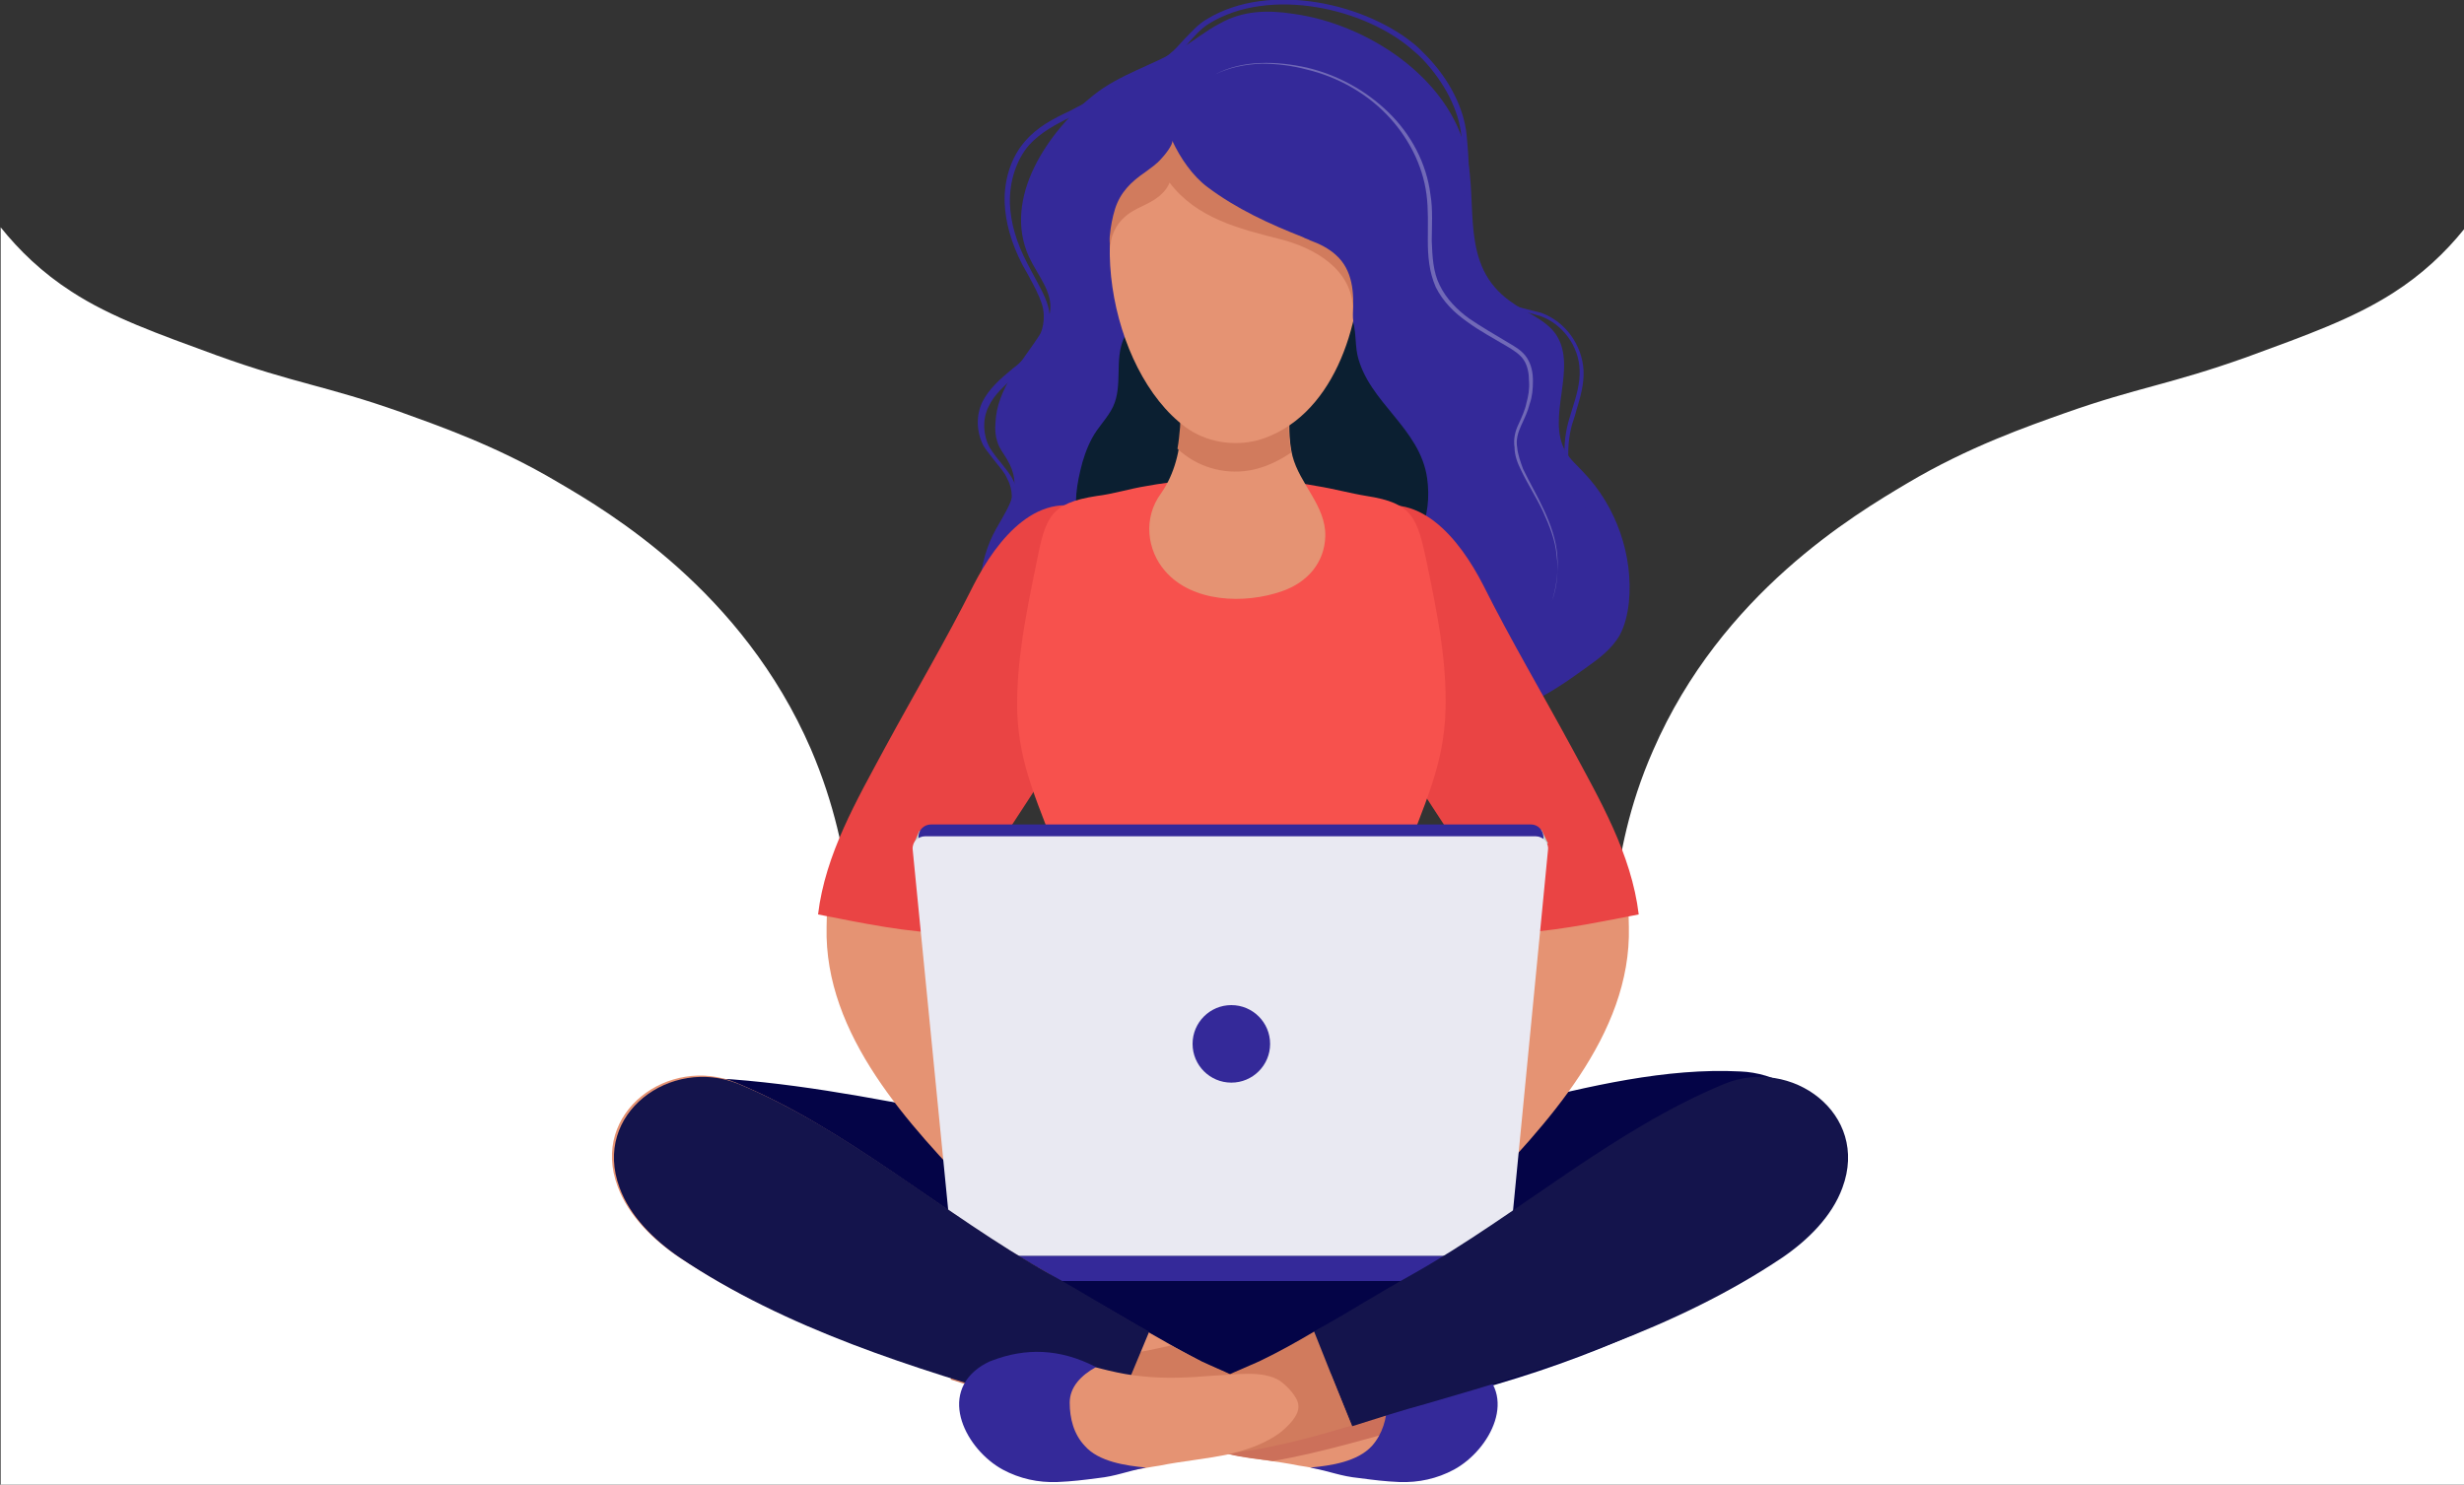 <?xml version="1.0" encoding="utf-8"?>
<!-- Generator: Adobe Illustrator 25.4.1, SVG Export Plug-In . SVG Version: 6.00 Build 0)  -->
<svg version="1.1" id="Layer_1" xmlns="http://www.w3.org/2000/svg" xmlns:xlink="http://www.w3.org/1999/xlink" x="0px" y="0px"
	 viewBox="0 0 375 226" style="enable-background:new 0 0 375 226;" xml:space="preserve">
<rect x="0" y="0" width="375" height="226" fill="#333333" stroke="none"/>
<style type="text/css">
	.st0{fill:#FFFFFF;}
	.st1{fill:#342999;}
	.st2{fill:#040447;}
	.st3{fill:#E59373;}
	.st4{fill:#0B1F31;}
	.st5{fill:#EA4444;}
	.st6{fill:#F7514D;}
	.st7{opacity:0.3;}
	.st8{fill:#D17B5D;}
	.st9{fill:#BBCFCD;}
	.st10{fill:#CC705A;}
	.st11{fill:#E9E9F2;}
	.st12{fill:#14144C;}
</style>
<g id="Homepage">
	<g id="Homepage---Mobile" transform="translate(0, -552)">
		<g id="hero-illustration-girl-whitebg-mobile" transform="translate(0, 552)">
			<path id="Path" class="st0" d="M364.2,44.6c-6.1,3.9-13.1,6.4-22.1,9.7c-12,4.3-16.6,4.6-27.9,8.6c-5.6,2-14.6,5.1-24,10.7
				c-7.9,4.7-28.2,16.7-38.6,40.6c-3.8,8.6-5.1,16.3-5.7,21.2c-3.8,16-3,19.1-5.7,22.3c-0.2,0.3-0.6,0.6-0.8,0.9
				c-0.1,0.1-0.2,0.2-0.3,0.3c-0.2,0.2-0.3,0.4-0.5,0.6c-0.1,0.1-0.2,0.2-0.4,0.3c-0.2,0.2-0.3,0.3-0.6,0.5
				c-0.1,0.1-0.3,0.2-0.4,0.3c-0.2,0.2-0.3,0.3-0.6,0.4c-0.1,0.1-0.3,0.2-0.4,0.3c-0.2,0.1-0.3,0.3-0.6,0.4
				c-0.1,0.1-0.3,0.2-0.5,0.3c-0.2,0.1-0.3,0.2-0.5,0.3c-0.2,0.1-0.4,0.2-0.6,0.3c-0.2,0.1-0.4,0.2-0.6,0.3
				c-0.2,0.1-0.4,0.2-0.6,0.3c-0.2,0.1-0.4,0.2-0.6,0.3c-0.2,0.1-0.4,0.2-0.6,0.3c-0.2,0.1-0.4,0.2-0.6,0.2
				c-0.2,0.1-0.4,0.2-0.6,0.2c-0.2,0.1-0.4,0.2-0.6,0.2c-0.2,0.1-0.4,0.2-0.6,0.2s-0.4,0.1-0.6,0.2c-0.2,0.1-0.4,0.1-0.7,0.2
				c-0.2,0.1-0.4,0.1-0.6,0.2c-0.2,0.1-0.5,0.1-0.8,0.2c-0.2,0.1-0.4,0.1-0.6,0.1c-0.2,0.1-0.5,0.1-0.8,0.2
				c-0.2,0.1-0.4,0.1-0.6,0.1c-0.2,0.1-0.5,0.1-0.8,0.1c-0.2,0.1-0.4,0.1-0.6,0.1c-0.2,0.1-0.6,0.1-0.9,0.1c-0.2,0-0.4,0.1-0.6,0.1
				c-0.3,0-0.6,0.1-0.9,0.1c-0.2,0-0.4,0.1-0.6,0.1c-0.3,0-0.6,0.1-0.9,0.1c-0.2,0-0.4,0-0.6,0c-0.3,0-0.6,0-1,0c-0.2,0-0.4,0-0.6,0
				c-0.3,0-0.7,0-1,0c-0.2,0-0.4,0-0.6,0c-0.4,0-0.7,0-1-0.1c-0.2,0-0.4,0-0.6,0c-0.3,0-0.7-0.1-1.1-0.1c-0.1,0-0.3,0-0.5-0.1
				c-0.3,0-0.8-0.1-1.1-0.1c-0.2,0-0.4-0.1-0.5-0.1c-0.4-0.1-0.8-0.1-1.2-0.1c-0.1,0-0.3-0.1-0.4-0.1c-0.4-0.1-0.8-0.1-1.2-0.2
				c-0.1,0-0.3-0.1-0.4-0.1c-0.4-0.1-0.9-0.1-1.2-0.2c-0.2,0-0.2-0.1-0.4-0.1c-0.4-0.1-0.8-0.1-1.3-0.2c-0.1,0-0.2-0.1-0.4-0.1
				c-0.4-0.1-0.9-0.2-1.4-0.2c-0.1,0-0.2-0.1-0.3-0.1c-0.5-0.1-1-0.2-1.4-0.3c-0.1,0-0.1-0.1-0.2-0.1c-0.5-0.1-1-0.2-1.5-0.3
				c-0.1,0-0.1,0-0.1-0.1c-0.5-0.1-1.1-0.2-1.6-0.3c-0.1,0-0.1,0-0.1,0c-0.5-0.1-1.1-0.2-1.6-0.4v-0.3H180
				c-18.8,4.1-36.9,4.7-45.2-5.3c-2.7-3.2-1.9-6.2-5.7-22.3c-0.6-4.9-2-12.6-5.7-21.2c-10.4-24-30.6-36-38.5-40.6
				c-9.4-5.6-18.5-8.7-24-10.7c-11.3-4-16-4.3-27.9-8.6c-9-3.3-16.1-5.8-22.1-9.7c-4.5-2.9-8-6.3-10.8-9.8V226h177.2h2.8l0,0
				c0.6,0,1.1,0,1.8,0h11.5c0.6,0,1.1,0,1.8,0h1.3h1.4H375V34.9C372.2,38.4,368.6,41.8,364.2,44.6z"/>
			<g id="Group" transform="translate(148.901, -0)">
				<path id="Path_00000100350671512687502960000003063396487409740966_" class="st1" d="M83,107.3c-6.9,2.8-15.7,2-21.8-2.4
					c-6.1-4.4-11.8-7.6-19.5-7.8c-4.8-0.2-9.4,1.9-14,3.1c-4,1-7.1,4.3-11.5,4.9c-5.8,0.8-11.7-2.8-14.3-7.9s-2-11.7,0.8-16.7
					c2.1-3.7,4.1-6.4,1.7-10.5c-0.5-0.9-1.2-1.7-1.5-2.7c-0.3-0.9-0.4-1.9-0.3-2.9C2.8,59,6.8,55,9.5,50.7c0.6-1,1.2-2.1,1.4-3.2
					c0.5-3-1.9-5.6-3.2-8.4c-4.1-9,3-19.2,9.8-24.6c4-3.2,8.9-4.5,13.3-7.1c2-1.2,3.8-2.7,5.9-3.8c3.5-2,7.3-2.1,11.2-1.5
					C59,3.6,71.7,11.7,74.3,23.4c1.8,7.9-1.1,17,6.7,22.5c2.3,1.7,5.3,2.7,6.9,5c3.4,5.1-1.6,12.6,1.5,17.9c0.7,1.2,1.8,2.1,2.7,3.1
					c5,5.2,7.6,12.7,6.9,19.8c-0.2,1.8-0.6,3.5-1.4,5c-1.2,2.1-3.2,3.6-5.2,5c-2.9,2.1-5.9,4.2-9.3,5.6C83,107.3,83,107.3,83,107.3z
					"/>
				<path id="Path_00000048478675737470773780000001910889373472047805_" class="st1" d="M1.8,85.4c-0.6-1.9,0.5-3.5,1.5-5.1
					c0.5-0.7,0.9-1.3,1.2-2c0.8-1.7,0.8-3.8-0.1-5.4c-0.4-1-1.1-1.7-1.8-2.6c-0.6-0.8-1.3-1.6-1.8-2.4c-1.1-2.1-1.2-4.6-0.2-6.7
					c1-2,2.7-3.5,4.4-4.9c0.3-0.3,0.8-0.6,1.1-0.9c1.5-1.3,4.8-4.8,3.6-9c-0.5-1.6-1.3-3-2.1-4.5c-0.3-0.5-0.6-1.1-0.9-1.6
					C5,37,4.1,33.8,4,30.8c-0.1-3.5,1-6.9,3.1-9.3c1.8-2.1,4.2-3.4,6.8-4.6c0.7-0.4,1.4-0.7,2.1-1.1c3.1-1.5,6.2-3.1,9.2-4.9
					c1.9-1.2,3.7-2.3,5.1-3.8c0.4-0.4,0.7-0.8,1.1-1.2c1.1-1.1,2-2.2,3.4-3c9.5-5.8,24.5-2.4,32.1,4.3c0.4,0.4,0.9,0.9,1.3,1.3
					c3.5,3.6,5.7,8,6.1,12c0.4,4,0.5,8,0.5,11.3c0,0.7,0,1.4-0.1,2c0,2.1-0.1,4,0.7,6.1c1.2,3.3,2.8,5.2,4.8,6.2
					c0.9,0.4,1.9,0.6,3,0.9c0.8,0.2,1.6,0.4,2.4,0.6c3.7,1.3,6.3,4.9,6.5,8.8c0.1,2.1-0.5,4.1-1.1,6.1c-0.2,0.9-0.6,1.8-0.8,2.7
					c-0.9,3.9-0.6,9.2,3.1,12.2l-0.4,0.5c-3.8-3.3-4.2-8.8-3.3-12.9c0.2-0.9,0.5-1.8,0.8-2.8c0.6-1.9,1.2-3.9,1.1-5.9
					c-0.1-3.6-2.6-7-6-8.2c-0.8-0.2-1.6-0.5-2.3-0.6c-1-0.2-2.2-0.5-3.2-1c-3-1.4-4.3-4.5-5.2-6.7S73.9,36,74,33.9c0-0.7,0-1.3,0-2
					c0-3.4-0.1-7.3-0.5-11.3c-0.4-3.8-2.5-8-5.9-11.6c-0.4-0.4-0.8-0.8-1.3-1.2c-7.3-6.6-22-9.9-31.2-4.2c-1.3,0.8-2.2,1.9-3.2,3
					c-0.4,0.4-0.7,0.8-1.1,1.2c-1.5,1.4-3.2,2.6-5.2,3.9c-2.9,1.9-6.1,3.4-9.2,4.9c-0.7,0.4-1.4,0.7-2.1,1.1
					c-2.5,1.2-4.9,2.5-6.6,4.4c-1.9,2.2-3,5.5-2.9,8.9c0.1,2.9,1,6,2.7,9.2c0.3,0.6,0.6,1.1,0.9,1.7c0.8,1.5,1.7,3,2.2,4.7
					c0.9,3.2-0.4,6.7-3.8,9.6c-0.4,0.3-0.8,0.6-1.1,1c-1.6,1.4-3.3,2.8-4.2,4.8c-0.9,1.9-0.8,4.2,0.2,6.1c0.5,0.8,1.1,1.6,1.7,2.3
					c0.7,0.9,1.4,1.7,1.9,2.7c0.9,1.9,0.9,4.2,0.1,6c-0.4,0.7-0.8,1.4-1.3,2.1c-1,1.5-1.9,2.9-1.5,4.5H1.8z"/>
			</g>
			<path id="Path_00000040573630445512821670000007241246911977418643_" class="st2" d="M277.8,184.3c-2,2.6-4.8,4.8-7.4,6.7
				c-14.5,10.1-31.9,17.1-49.1,21.5c-15.4,4-31.4,3.8-47.2,2.2c-10.8-1.1-21.4-4.4-31.8-7.4c-10.6-3.2-21.1-7-31.1-12
				c-7.8-4-14.9-8.9-16-18.2c-0.5-3.7,0.3-7.8,3.1-10.2c3.4-3,8.6-2.9,13.1-2.6c25.9,2,51.1,10.8,77.2,10.9
				c14.6,0.1,28.1-3.7,42.2-7.1c10.8-2.7,22.8-5.6,34.1-5C275.1,163.5,285.2,174.8,277.8,184.3z"/>
			<path id="Path_00000152234459508561454870000004461179375916016571_" class="st3" d="M154.9,162.4c-0.3-0.6-0.6-1.3-0.9-2
				c-3.1-7.1-5.5-14.6-6.9-22.1c-0.5-2.8-1-5.8-3.1-7.6c-2.9-2.6-8.6-2.2-12.1-1.8c-1.7,0.2-3.4,0.8-4.5,2.2
				c-1.7,2.2-1.5,7.3-1.6,10c-0.4,16.5,12.6,30.2,23.2,41.2c2.1,2.2,4.2,4.3,7.1,5.2c2.8,0.8,6.4-0.1,7.6-2.7
				c0.9-1.9,0.4-4.3-0.4-6.3c-1.2-3.6-3.1-6.8-5.2-9.9C156.8,166.6,155.8,164.6,154.9,162.4z"/>
			<path id="Path_00000020395016506849690760000001994336051345652621_" class="st4" d="M217.2,72.8c0.4,2.9,0.1,5.8-1.1,8.4
				c-3.4,7.1-11.9,8.5-19,8.8c-2.6,0.1-5.2,0-7.9-0.4c-2.3-0.3-4.4,0-6.8,0c-4.6-0.1-9.2-1.5-13.1-4c-1.9-1.2-3.7-2.8-4.7-4.8
				c-1.3-2.8-0.9-6.1-0.2-9.1c0.4-1.8,1-3.5,1.8-5c0.9-1.7,2.4-3.1,3.2-4.8c1.5-3.2,0.2-7.1,1.6-10.3c1.1-2.5,3.7-5.4,5.9-7
				c2.9-2.2,6.8-2.8,10.4-2.5s7.2,1.3,10.6,2.5c2.8,0.9,5.1,0.3,7.1,2.6c1.6,1.8,1.1,4.7,1.6,6.9C208.3,61.3,216.1,65.1,217.2,72.8z
				"/>
			<path id="Path_00000072258832403216074350000006559591095562851741_" class="st5" d="M166.9,105.2c-4.6,7.9-9.8,15.6-14.8,23.3
				c-2.8,4.3-5.6,8.7-7.1,13.6c-6.9-0.1-13.8-1.6-20.5-2.9c1.1-9.2,5.9-17.4,10.2-25.4c4.5-8.3,9.3-16.4,13.5-24.8
				c3.5-6.8,9.9-15.1,18.5-11c6.6,3.2,5.6,12.2,4.2,18.2C170.1,99.4,168.6,102.3,166.9,105.2z"/>
			<path id="Path_00000036974040178609997350000006556224359699627672_" class="st3" d="M218.9,162.4c0.3-0.6,0.6-1.3,0.9-2
				c3.1-7.1,5.5-14.6,6.9-22.1c0.5-2.8,1-5.8,3.1-7.6c2.9-2.6,8.5-2.2,12.1-1.8c1.7,0.2,3.4,0.8,4.4,2.2c1.7,2.2,1.5,7.3,1.6,10
				c0.4,16.5-12.7,30.2-23.2,41.2c-2.1,2.2-4.2,4.3-7.1,5.2c-2.8,0.8-6.4-0.1-7.6-2.7c-0.9-1.9-0.4-4.3,0.3-6.3
				c1.2-3.6,3.1-6.8,5.2-9.9C217,166.6,217.9,164.6,218.9,162.4z"/>
			<path id="Path_00000017476919350002205610000016276136028626568850_" class="st5" d="M206.9,105.2c4.6,7.9,9.8,15.6,14.8,23.3
				c2.8,4.3,5.6,8.7,7.1,13.6c6.9-0.1,13.8-1.6,20.6-2.9c-1.1-9.2-5.9-17.4-10.2-25.4c-4.5-8.3-9.3-16.4-13.5-24.8
				c-3.5-6.8-9.9-15.1-18.5-11c-6.6,3.2-5.6,12.2-4.2,18.2C203.6,99.4,205.2,102.3,206.9,105.2z"/>
			<path id="SVGID_1_" class="st6" d="M221.3,170c-1.9-5.1-4.8-9.2-6.4-14.5c-2.2-7.2-3.8-17.3-1.2-24.7c2.8-7.9,6.1-14.1,6.3-22.8
				c0.2-7.5-1.3-14.8-2.8-22.1c-1.5-7.2-2.2-9.3-9.2-10.4c-2.5-0.4-5-1.1-7.5-1.5c-4.2-0.8-8.6-1.1-12.9-1.1l0,0c-0.1,0-0.1,0-0.1,0
				s-0.1,0-0.2,0l0,0c-4.3,0-8.6,0.3-12.9,1.1c-2.5,0.4-5,1.2-7.5,1.5c-7.1,1.1-7.8,3.2-9.2,10.4c-1.5,7.3-3,14.6-2.9,22.1
				c0.2,8.8,3.6,15,6.3,22.8c2.6,7.4,1.1,17.5-1.2,24.7c-1.6,5.2-4.6,9.4-6.4,14.5c-0.2,0.4-0.3,0.8-0.2,1.2
				c0.1,0.6,0.6,0.8,1.1,1.1c9.4,4.9,19.9,6.4,30.2,7.2c0.9,0.1,1.8,0.1,2.7,0.2l0,0c0,0,0.1,0,0.2,0c0.1,0,0.1,0,0.2,0l0,0
				c0.9-0.1,1.8-0.1,2.6-0.2c10.3-0.8,20.8-2.2,30.2-7.2c0.5-0.2,1-0.5,1.1-1.1C221.6,170.9,221.4,170.4,221.3,170z"/>
			<path id="Path_00000162353898144372113170000017415494319841678007_" class="st3" d="M177.3,86.9c4.1,4.8,12.1,5.1,17.8,3.1
				c3.8-1.3,6.5-4.3,6.6-8.4c0.1-4.6-3.9-7.9-5-12.2c-0.6-2.5-0.5-5-0.4-7.5c0.1-2.9,0.1-5.8,0.2-8.7c-2.8-0.6-5.2-0.9-8.2-0.8
				c-2.5,0.1-5.1-0.1-7.6,0c-0.2,0-0.4,0.1-0.5,0.2c-0.2,0.2-0.2,0.3-0.2,0.5c-0.3,3.9,0,7.9-0.2,11.8c-0.2,3.6-1,7.2-3.1,10.2
				C173.9,78.9,174.6,83.8,177.3,86.9z"/>
			<g id="Group_00000000220054753647372270000002997404080002244494_" transform="translate(185, 9.591)" class="st7">
				<g id="Path_00000018947159279549267410000012428258531375399601_">
					<path class="st0" d="M0,1.7C2.1,0.6,4.4,0.1,6.8,0s4.8,0.2,7.1,0.7c4.6,1.1,8.9,3.4,12.4,6.8s5.8,7.8,6.4,12.5
						c0.4,2.4,0.2,4.8,0.2,7.1c0.1,2.4,0.2,4.7,1.2,6.7c1,2.1,2.7,3.8,4.5,5.1c1.9,1.3,4,2.5,6,3.7c1,0.6,2.1,1.2,2.8,2.3
						s0.9,2.3,0.9,3.5s-0.1,2.4-0.5,3.5c-0.3,1.2-0.8,2.2-1.3,3.3c-0.5,1.1-0.8,2.2-0.6,3.3c0.1,1.1,0.5,2.2,0.9,3.3
						c1,2.1,2.2,4.1,3.2,6.3s1.8,4.4,2,6.8c0.2,2.3-0.1,4.8-0.8,7c0.8-2.2,1-4.7,0.7-7c-0.2-2.3-1.1-4.5-2.1-6.7
						c-1-2.1-2.3-4.1-3.3-6.2c-0.5-1-1-2.2-1-3.5c-0.2-1.2,0.1-2.5,0.6-3.5c0.5-1.1,1-2.2,1.2-3.2c0.3-1.1,0.5-2.2,0.4-3.4
						c0-1.1-0.2-2.3-0.8-3.2c-0.6-0.9-1.6-1.5-2.6-2.1c-2-1.2-4.1-2.3-6-3.7c-2-1.4-3.7-3.1-4.8-5.3c-1-2.3-1.2-4.7-1.2-7.1
						c0-2.4,0.1-4.7-0.2-7c-0.6-4.6-2.9-8.9-6.1-12.2c-3.2-3.3-7.5-5.7-12.1-6.8c-2.2-0.6-4.6-0.9-6.9-0.9C4.4,0.2,2.1,0.7,0,1.7z"
						/>
				</g>
			</g>
			<path id="Path_00000059278444321533987890000007313973396500560309_" class="st8" d="M196.5,68.9c-0.4-2.2-0.4-4.6-0.4-6.9
				c0.1-2.9,0.1-5.8,0.2-8.7c-2.8-0.6-5.2-0.9-8.2-0.8c-2.5,0.1-5-0.1-7.5,0c-0.2,0-0.4,0.1-0.6,0.2c-0.2,0.2-0.2,0.3-0.2,0.5
				c-0.4,3.9,0,7.9-0.2,11.8c-0.1,1.1-0.2,2.2-0.4,3.3c0.4,0.4,0.8,0.7,1.2,1c3.1,2.3,7.3,3.1,11.1,2
				C193.3,70.8,195,69.9,196.5,68.9z"/>
			<path id="Path_00000136373811242731295350000006040310213652821145_" class="st3" d="M207.1,37.8c-0.1-3.9-0.6-7.5-1.7-10.5
				c-4.4-13-20.8-15.9-30.4-6.4c-10.8,10.6-6.2,35.5,5.4,44.1c3.1,2.3,7.3,3,11.1,2C202.7,63.7,207.4,49.8,207.1,37.8z"/>
			<path id="Path_00000072993186442839934440000009918374954232420753_" class="st8" d="M207.1,26.5c-3.5-13.3-19.6-17.5-29.9-8.6
				c-1.6,1.4-2.8,3-3.9,4.8c-1,1.5-2.4,2.7-3.2,4.4c-0.9,1.7-1.4,3.6-1.6,5.6c-0.2,1.9,0.4,3.5,0.5,5.3c-0.1-1.9,0.8-3.8,2.2-5
				c1.1-1,2.5-1.5,3.8-2.2s2.5-1.7,3-3c4.1,5.4,10.5,7,16.8,8.6c5.2,1.3,11.1,4.6,11.1,10.8c0,0.8,0.1,1,0.4,2
				c0.3-0.9,0.5-1.6,0.6-2.6c0.1-1,0.4-2,0.6-3c0.4-2,0.6-4.2,0.8-6.2C208.2,33.2,207.9,29.6,207.1,26.5z"/>
			<path id="Path_00000142887302532671605780000005694546448902865811_" class="st1" d="M210.1,49.3c1-0.8,1.8-2,2.3-3.2
				c1.4-4.1,1.2-8.7,1.1-13.1c-0.1-2.4-0.2-4.9-0.9-7.3c-0.8-2.5-2.1-4.8-3.8-6.8c-4.8-5.7-11.9-8.5-18.7-7.9
				c-2.8,0.2-4.8,1.6-7.1,2.7c-2.4,1.1-5.1,1.7-7.6,2.5c-2.8,1-5.8,2-8,3.9c-1.7,1.5-2.9,3.4-3.7,5.4c-1,2.4-1.1,5.1-0.8,7.7
				c0.2,2.1,0.5,4.4,1.4,6.4c0.9,1.9,2.9,3.1,4.6,4c-0.2-0.1-0.1-3.2-0.1-3.7c-0.1-2.7,0.1-5.5,0.9-8.1c0.8-2.5,2.4-4.1,4.6-5.6
				c0.8-0.6,1.7-1.2,2.4-2c0.4-0.4,1.9-2.2,1.7-2.8c1.2,2.6,3.1,5.4,5.4,7.1c4.4,3.3,9.4,5.6,14.5,7.6c0.3,0.2,0.8,0.3,1.1,0.5
				c1.4,0.5,2.8,1.2,3.9,2.2c2.6,2.3,2.8,5.8,2.6,9.1c0,0.4,0,0.7,0.1,1.1C206.6,50.4,209.1,50.1,210.1,49.3z"/>
			<polygon id="Path_00000054958483794570431120000001507885646644830643_" class="st9" points="139.9,126.5 139.1,128.4 
				235.6,128.4 234.6,126.3 			"/>
			<path id="Path_00000090263398854417660690000007591128280303680899_" class="st3" d="M186.9,221.3c3.6,0.8,7.4,1.1,10.8,1.8
				c1.5,0.2,3.1,0.6,4.6,0.7c2.4,0.2,4.9,0.2,7.3,0.2c1.8,0,3.6,0,5.4,0c0.9,0,2,0,2.9-0.4c1-0.6,1.6-1.6,2.2-2.6
				c1.1-2,2.5-3.9,3.4-6c0.6-1.2,0.8-2.3,1.6-3.4c0.8-1.1,1.6-2.5,1-3.8c-0.7-1.6-2.7-2-4.4-2c-1.5,0-2.9,0.1-4.4,0.2
				c-5.7,0.7-11.1,2.9-16.9,3.6c-3.6,0.4-7.3,0.1-11-0.1c-2.9-0.2-7.4-0.9-10,0.8c-1,0.7-2.7,2.3-2.8,3.6c-0.2,1.6,1.7,3.4,2.8,4.2
				C181.6,219.7,184.2,220.6,186.9,221.3z"/>
			<path id="Path_00000173158980617815198510000010482773533600270520_" class="st10" d="M223.4,215.1c0.1-0.1,0.1-0.1,0.1-0.2
				c0.6-1.2,0.8-2.3,1.6-3.4c0.8-1.1,1.5-2.5,1-3.8c-0.7-1.6-2.7-2-4.5-2c-1.4,0-2.9,0.1-4.3,0.2c-5.7,0.7-11.2,2.9-16.9,3.6
				c-3,0.3-6,0.2-9.1,0.1c-2.2,1-10,3.5-13.8,6.9c0.6,0.6,1.2,1.2,1.8,1.6c2.2,1.6,4.8,2.6,7.5,3.2c2.3,0.6,4.7,0.8,6.9,1.1
				c7.7-1.3,15.2-3.7,22.6-5.6C218.8,216.3,221.1,215.7,223.4,215.1z"/>
			<path id="Path_00000092444826388907424850000004976273600948028095_" class="st1" d="M228.9,189.4h-83.2l-5.9-61.9
				c-0.1-1.1,0.8-2,1.9-2H233c1.1,0,1.9,0.9,1.9,2L228.9,189.4z"/>
			<path id="Path_00000074423313902534447170000004099914605916841617_" class="st1" d="M199.4,223.4c3.2-0.3,7.2-0.9,9.4-3.3
				c1.6-1.8,2.3-4.2,2.3-6.6c0-2.4-1.9-4.2-4-5.4c5.5-2.9,10.8-2.9,15.8-1c0.6,0.2,1.1,0.5,1.6,0.8c6.8,4.4,2.3,12.8-3.2,15.8
				c-2.6,1.4-5.4,2-8.3,1.9c-2.3-0.1-3.8-0.3-6.1-0.6C203.9,224.7,202.6,224,199.4,223.4z"/>
			<path id="Path_00000085252278303054600790000017428444370493041290_" class="st11" d="M229.6,191.2H145l-6.1-61.9
				c-0.1-1.1,0.8-2,1.9-2h92.9c1.1,0,2,0.9,1.9,2L229.6,191.2z"/>
			<rect id="Rectangle" x="145" y="191.2" class="st1" width="84.5" height="3.8"/>
			<circle id="Oval" class="st1" cx="187.4" cy="158.9" r="5.9"/>
			<path id="Path_00000075145083963616650760000014812929742437909157_" class="st3" d="M167.6,198.6c5,2.9,10,5.9,15.1,8.6
				c0.1,0.1,0.2,0.1,0.3,0.2c2.2,1,4.4,1.9,6.6,3c1.4,0.7,2.8,1.4,4.1,2.2c0.6,0.4,1.2,0.8,1.8,1.2c0.2,0.2,0.6,0.4,0.8,0.6
				c0.2,0.4,0.1,0.9-0.1,1.2c-0.1,0.4-0.3,0.7-0.6,0.9c-1,1.1-2.4,1.9-3.7,2.5c-0.9,0.4-1.7,0.8-2.6,1.1c-0.8,0.3-1.7,0.8-2.5,0.9
				c-0.4,0.1-0.9,0-1.3-0.1c-0.4-0.1-0.9-0.2-1.4-0.2c-0.9-0.2-1.8-0.3-2.7-0.5c-4.1-0.8-8.1-1.9-12.1-3.1
				c-3.9-1.2-7.8-2.4-11.8-3.6c-18.7-5.4-38.1-11.4-54.4-22.3c-3.8-2.6-7.5-6.2-9.1-10.6c-4.2-11.3,7.8-20,18-15.8
				c17.1,7.1,31.2,19.9,47.3,28.9C162.1,195.5,164.9,197.1,167.6,198.6z"/>
			<path id="Path_00000009551388689249625330000010562442653960242349_" class="st12" d="M205.8,217.1c3.8-1.2,7.5-2.4,11.2-3.4
				c18.7-5.4,38.1-11.4,54.3-22.3c3.8-2.6,7.5-6.2,9.1-10.6c4.2-11.3-7.8-20-18-15.8c-17.1,7.1-31.2,19.8-47.3,28.9
				c-2.7,1.5-5.4,3.1-8.1,4.7c-2.3,1.4-4.7,2.8-7.1,4.1"/>
			<path id="Path_00000018928351185985939530000009360174645537516192_" class="st8" d="M200,202.7c-2.7,1.6-5.4,3.1-8.1,4.4
				c-2.8,1.4-19.2,7.2-14.8,13.1c0.9,1.1,2.5,1.3,4,1.3c8.4,0.1,16.6-2.1,24.6-4.5"/>
			<path id="Path_00000178916658437175670420000011176241024083259817_" class="st8" d="M182.8,207.2c-1.5-0.8-3.1-1.6-4.6-2.4
				c-2.6,0.6-5.2,1.2-7.9,1.4c-5.8,0.5-11.5-0.8-17.2-0.4c-1.4,0.1-2.9,0.3-4.3,0.6c-1.7,0.3-3.6,1.1-4,2.8
				c-0.1,0.2-0.1,0.5-0.1,0.8c4.3,1.4,8.7,2.7,13,3.9c5.8,1.7,11.8,3.7,17.7,5.2h0.1c3.2-1.2,6.9-2.2,10.3-3.7
				c2.2-1,4.4-2.2,6.1-3.8C188.1,209.4,184,207.8,182.8,207.2z"/>
			<path id="Path_00000177456537868405129810000004651185457340099508_" class="st12" d="M168.9,217.1c-3.8-1.2-7.5-2.4-11.2-3.4
				c-18.6-5.4-38.1-11.4-54.3-22.3c-3.8-2.6-7.5-6.2-9.1-10.6c-4.2-11.3,7.8-20,18.1-15.8c17.1,7.1,31.1,19.8,47.3,28.9
				c2.7,1.5,5.4,3.1,8.1,4.7c2.4,1.4,4.7,2.8,7.1,4.1"/>
			<path id="Path_00000131356981958838843860000004061072707057728189_" class="st3" d="M187.3,221.3c-3.6,0.8-7.4,1.1-10.8,1.8
				c-1.5,0.2-3.1,0.6-4.6,0.7c-2.4,0.2-4.9,0.2-7.3,0.2c-1.8,0-3.6,0-5.4,0c-0.9,0-2,0-2.9-0.4c-1-0.6-1.6-1.6-2.2-2.6
				c-1.1-2-2.5-3.9-3.4-6c-0.6-1.4-1.2-2.8-0.4-4.2c0.4-0.7,1-1.3,1.6-1.8c0.8-0.7,1.6-1.3,2.6-1.8c3.1-1.5,6.1-0.6,9.3,0.2
				c3.3,0.8,6.6,1.8,10,2.1c3.6,0.4,7.3,0.2,11-0.1c2.9-0.1,7.4-0.9,10,0.8c1,0.7,2.7,2.4,2.8,3.7c0.2,1.6-1.7,3.3-2.8,4.2
				C192.6,219.7,190.1,220.6,187.3,221.3z"/>
			<path id="Path_00000152232774836466377670000003101645764261652141_" class="st1" d="M174.4,223.4c-3.1-0.3-7.2-0.9-9.3-3.3
				c-1.7-1.8-2.3-4.2-2.3-6.6c0-2.4,1.8-4.2,4-5.4c-5.6-2.9-10.8-2.9-15.8-1c-0.6,0.2-1.1,0.5-1.6,0.8c-6.8,4.4-2.3,12.8,3.2,15.8
				c2.6,1.4,5.4,2,8.3,1.9c2.3-0.1,3.9-0.3,6.2-0.6C169.9,224.7,171.3,224,174.4,223.4z"/>
		</g>
	</g>
</g>
</svg>
